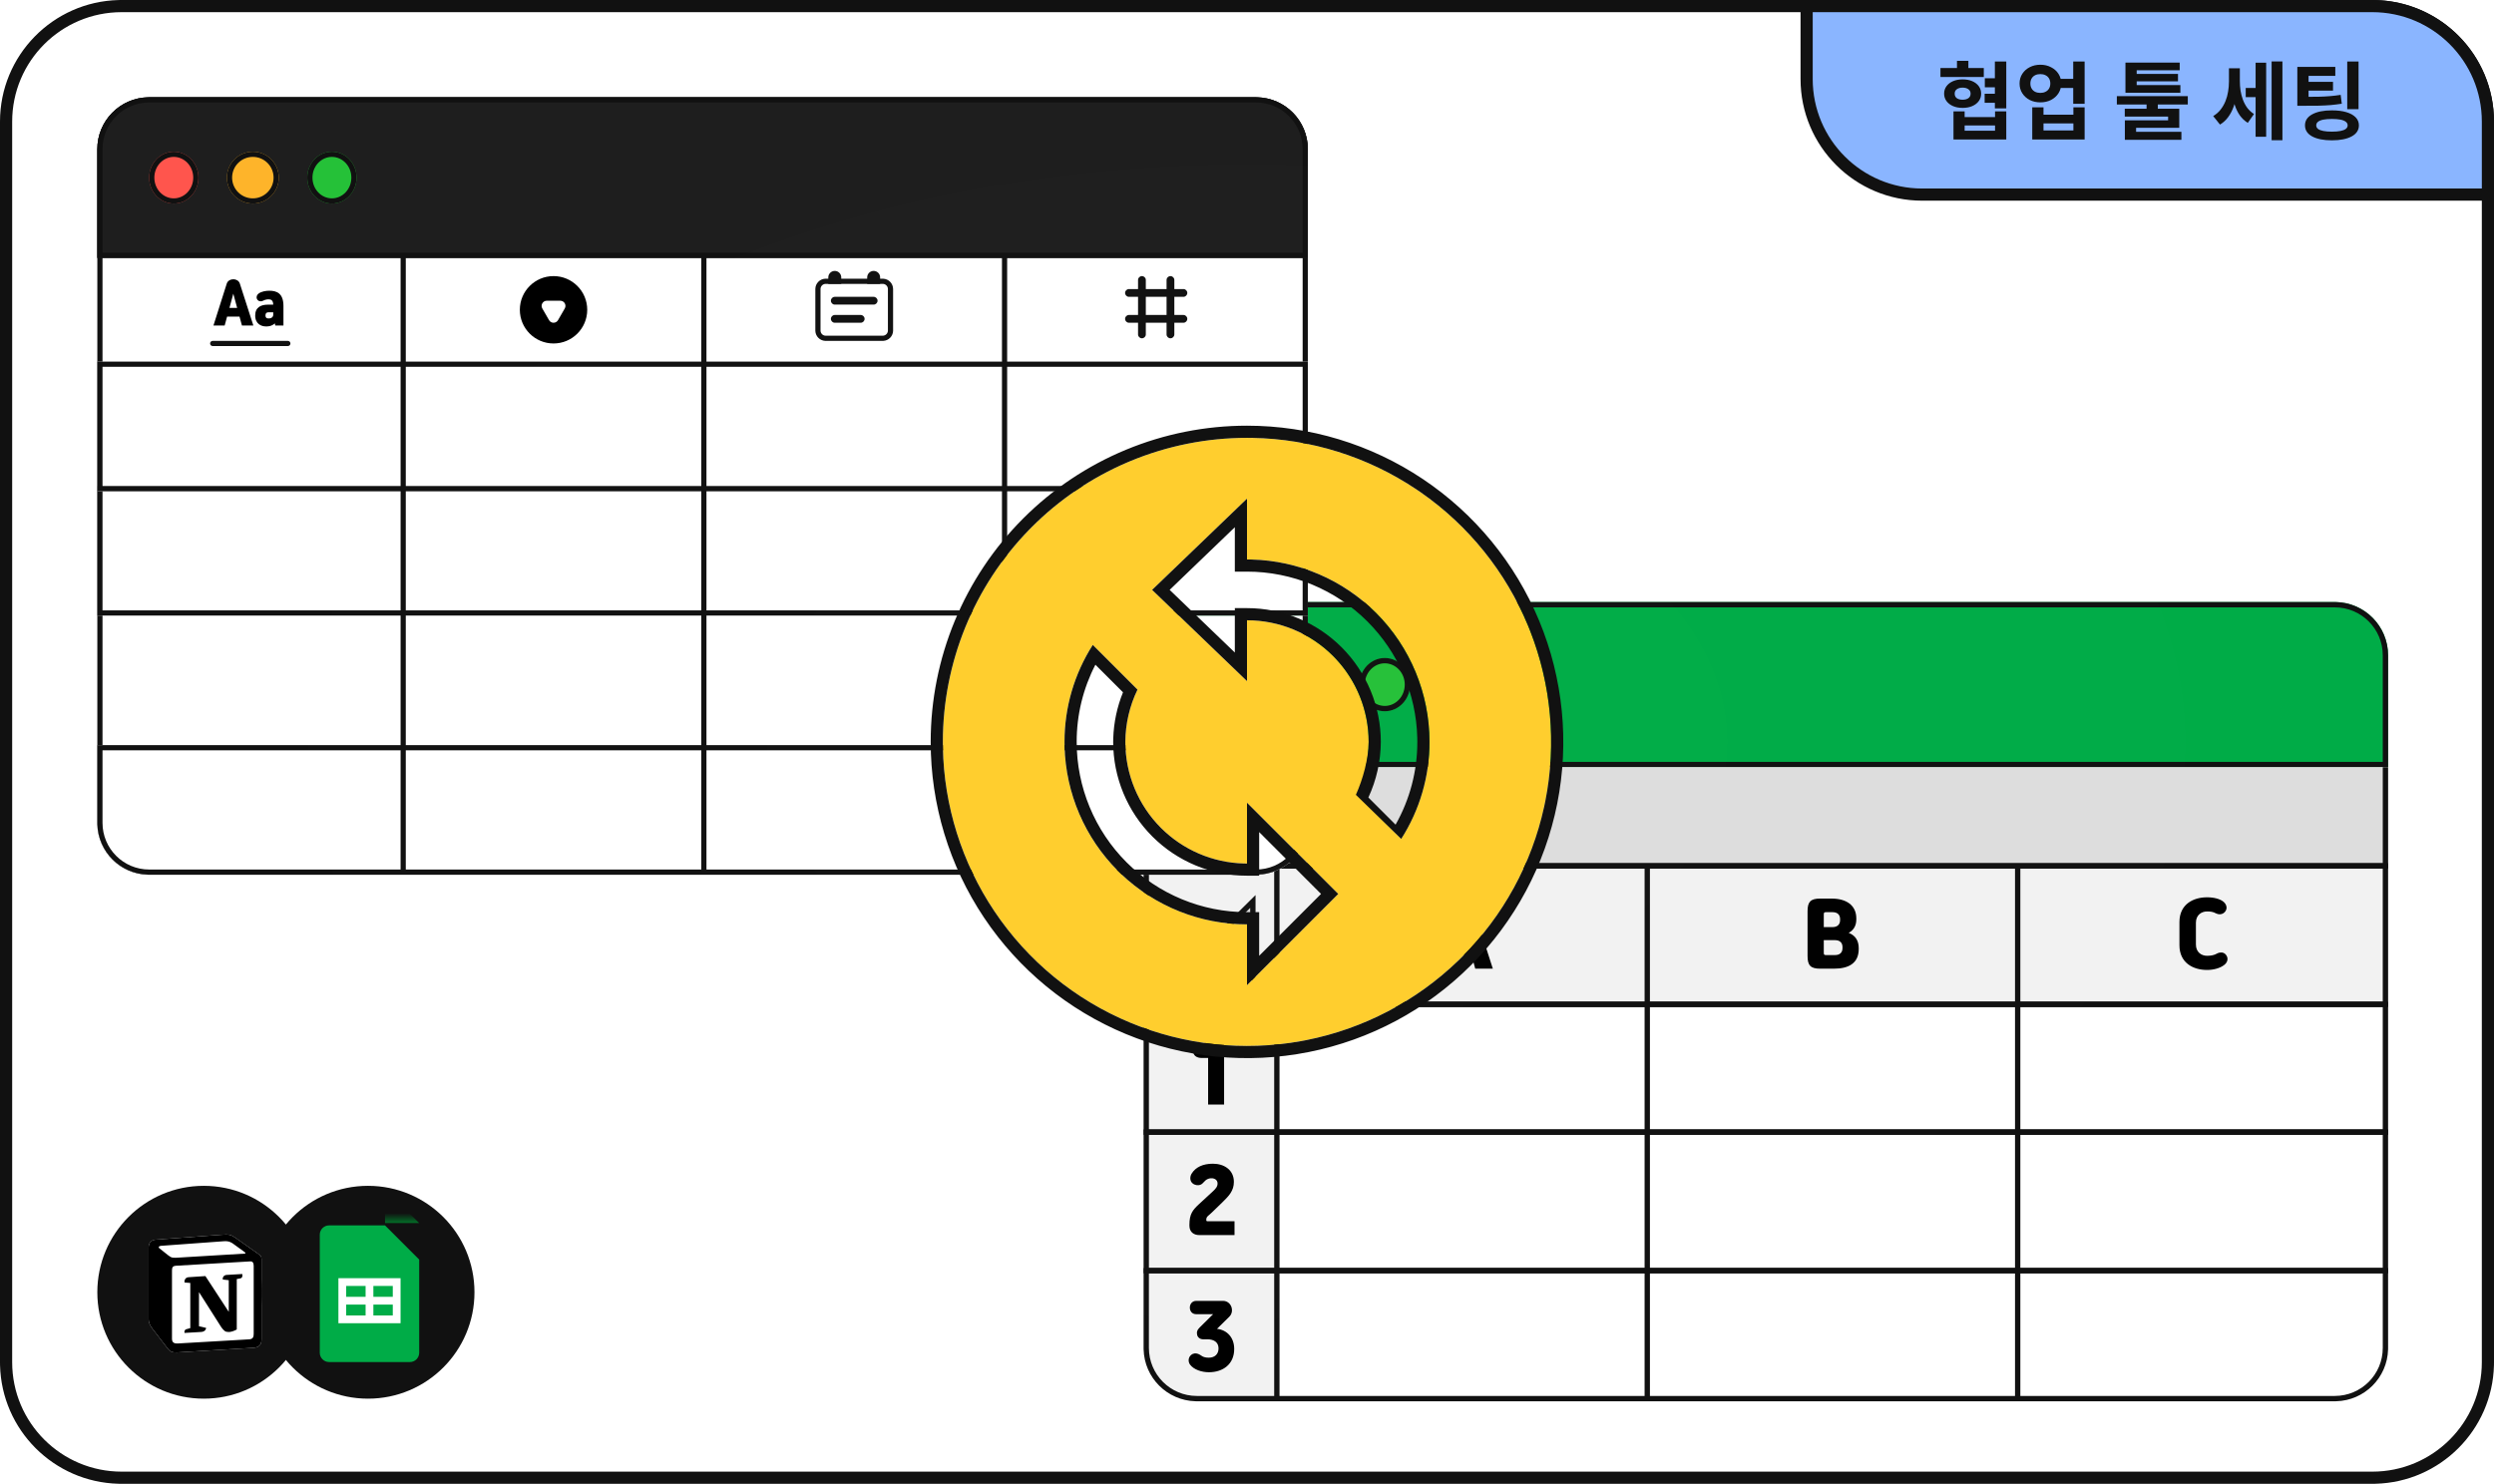 <svg width="410" height="244" viewBox="0 0 410 244" fill="none" xmlns="http://www.w3.org/2000/svg">
<path d="M0 20C0 8.954 8.954 0 20 0H390C401.046 0 410 8.954 410 20V224C410 235.046 401.046 244 390 244H20C8.954 244 0 235.046 0 224V20Z" fill="white"/>
<path d="M390 242V244H20V242H390ZM408 224V20C408 10.059 399.941 2 390 2H20C10.059 2 2 10.059 2 20V224C2 233.941 10.059 242 20 242V244L19.483 243.993C8.848 243.724 0.276 235.152 0.007 224.517L0 224V20C2.79059e-06 9.127 8.676 0.281 19.483 0.007L20 0H390L390.517 0.007C401.324 0.281 410 9.127 410 20V224L409.993 224.517C409.724 235.152 401.152 243.724 390.517 243.993L390 244V242C399.941 242 408 233.941 408 224Z" fill="#111111"/>
<path d="M390 1C400.493 1 409 9.507 409 20V32H316C305.507 32 297 23.493 297 13V1H390Z" fill="#8AB5FF" stroke="#111111" stroke-width="2"/>
<path d="M377.668 15.922H378.788C379.675 15.922 380.454 15.917 381.126 15.908C381.807 15.889 382.437 15.857 383.016 15.81C383.604 15.763 384.197 15.693 384.794 15.6L384.976 17.056C384.36 17.149 383.749 17.224 383.142 17.28C382.545 17.327 381.896 17.359 381.196 17.378C380.496 17.387 379.693 17.392 378.788 17.392H377.668V15.922ZM377.668 10.994H383.912V12.478H379.516V16.51H377.668V10.994ZM378.942 13.458H383.534V14.9H378.942V13.458ZM385.872 10.112H387.734V17.952H385.872V10.112ZM383.352 18.148C384.267 18.148 385.055 18.246 385.718 18.442C386.381 18.638 386.889 18.918 387.244 19.282C387.608 19.646 387.79 20.089 387.79 20.612C387.79 21.396 387.393 22.003 386.6 22.432C385.807 22.861 384.724 23.076 383.352 23.076C381.98 23.076 380.897 22.861 380.104 22.432C379.32 22.003 378.928 21.396 378.928 20.612C378.928 19.837 379.32 19.235 380.104 18.806C380.897 18.367 381.98 18.148 383.352 18.148ZM383.352 19.562C382.792 19.562 382.321 19.599 381.938 19.674C381.555 19.749 381.266 19.865 381.07 20.024C380.874 20.183 380.776 20.379 380.776 20.612C380.776 20.845 380.874 21.041 381.07 21.2C381.266 21.349 381.555 21.461 381.938 21.536C382.321 21.611 382.792 21.648 383.352 21.648C383.921 21.648 384.393 21.611 384.766 21.536C385.149 21.461 385.438 21.349 385.634 21.2C385.839 21.041 385.942 20.845 385.942 20.612C385.942 20.379 385.839 20.183 385.634 20.024C385.438 19.865 385.149 19.749 384.766 19.674C384.393 19.599 383.921 19.562 383.352 19.562Z" fill="#111111"/>
<path d="M369.185 14.466H371.341V15.978H369.185V14.466ZM366.427 11.232H367.841V13.402C367.841 14.139 367.79 14.863 367.687 15.572C367.584 16.282 367.416 16.949 367.183 17.574C366.959 18.2 366.66 18.764 366.287 19.268C365.923 19.763 365.48 20.169 364.957 20.486L363.837 19.086C364.322 18.797 364.728 18.442 365.055 18.022C365.382 17.602 365.648 17.14 365.853 16.636C366.058 16.132 366.203 15.61 366.287 15.068C366.38 14.518 366.427 13.962 366.427 13.402V11.232ZM366.833 11.232H368.219V13.318C368.219 13.85 368.256 14.377 368.331 14.9C368.415 15.423 368.546 15.922 368.723 16.398C368.9 16.874 369.134 17.313 369.423 17.714C369.722 18.116 370.095 18.461 370.543 18.75L369.521 20.206C369.017 19.889 368.588 19.488 368.233 19.002C367.888 18.508 367.612 17.952 367.407 17.336C367.202 16.72 367.052 16.072 366.959 15.39C366.875 14.709 366.833 14.018 366.833 13.318V11.232ZM373.441 10.098H375.219V23.062H373.441V10.098ZM370.809 10.308H372.545V22.488H370.809V10.308Z" fill="#111111"/>
<path d="M349.412 13.99H358.442V15.25H349.412V13.99ZM349.412 10.294H358.33V11.554H351.26V14.606H349.412V10.294ZM350.728 12.156H358.05V13.374H350.728V12.156ZM352.884 16.468H354.732V18.33H352.884V16.468ZM347.998 15.81H359.66V17.182H347.998V15.81ZM349.3 17.882H358.26V21.018H351.162V22.334H349.314V19.786H356.426V19.17H349.3V17.882ZM349.314 21.676H358.61V22.992H349.314V21.676Z" fill="#111111"/>
<path d="M338.403 12.968H341.651V14.466H338.403V12.968ZM335.421 10.644C336.074 10.644 336.658 10.779 337.171 11.05C337.694 11.311 338.104 11.675 338.403 12.142C338.702 12.599 338.851 13.131 338.851 13.738C338.851 14.335 338.702 14.867 338.403 15.334C338.104 15.801 337.694 16.169 337.171 16.44C336.658 16.701 336.074 16.832 335.421 16.832C334.777 16.832 334.194 16.701 333.671 16.44C333.158 16.169 332.752 15.801 332.453 15.334C332.154 14.867 332.005 14.335 332.005 13.738C332.005 13.131 332.154 12.599 332.453 12.142C332.752 11.675 333.158 11.311 333.671 11.05C334.194 10.779 334.777 10.644 335.421 10.644ZM335.421 12.184C335.104 12.184 334.819 12.245 334.567 12.366C334.324 12.487 334.133 12.665 333.993 12.898C333.853 13.131 333.783 13.411 333.783 13.738C333.783 14.055 333.853 14.331 333.993 14.564C334.133 14.797 334.324 14.975 334.567 15.096C334.819 15.217 335.104 15.278 335.421 15.278C335.738 15.278 336.018 15.217 336.261 15.096C336.513 14.975 336.709 14.797 336.849 14.564C336.989 14.331 337.059 14.055 337.059 13.738C337.059 13.411 336.989 13.131 336.849 12.898C336.709 12.665 336.513 12.487 336.261 12.366C336.018 12.245 335.738 12.184 335.421 12.184ZM340.825 10.112H342.701V17.07H340.825V10.112ZM334.091 17.644H335.939V18.862H340.853V17.644H342.701V22.936H334.091V17.644ZM335.939 20.29V21.452H340.853V20.29H335.939Z" fill="#111111"/>
<path d="M326.294 12.87H328.66V14.354H326.294V12.87ZM326.266 15.418H328.632V16.902H326.266V15.418ZM319 11.19H326.126V12.66H319V11.19ZM322.64 13.052C323.237 13.052 323.765 13.15 324.222 13.346C324.679 13.542 325.039 13.817 325.3 14.172C325.561 14.527 325.692 14.937 325.692 15.404C325.692 15.861 325.561 16.267 325.3 16.622C325.039 16.977 324.679 17.252 324.222 17.448C323.765 17.644 323.237 17.742 322.64 17.742C322.052 17.742 321.529 17.644 321.072 17.448C320.615 17.252 320.255 16.977 319.994 16.622C319.733 16.267 319.602 15.861 319.602 15.404C319.602 14.937 319.733 14.527 319.994 14.172C320.255 13.817 320.615 13.542 321.072 13.346C321.529 13.15 322.052 13.052 322.64 13.052ZM322.64 14.41C322.248 14.41 321.931 14.499 321.688 14.676C321.455 14.844 321.338 15.087 321.338 15.404C321.338 15.721 321.455 15.969 321.688 16.146C321.931 16.314 322.248 16.398 322.64 16.398C323.032 16.398 323.349 16.314 323.592 16.146C323.835 15.969 323.956 15.721 323.956 15.404C323.956 15.087 323.835 14.844 323.592 14.676C323.349 14.499 323.032 14.41 322.64 14.41ZM321.716 10H323.592V12.212H321.716V10ZM327.946 10.112H329.822V17.826H327.946V10.112ZM321.142 18.316H322.976V19.254H327.974V18.316H329.822V22.936H321.142V18.316ZM322.976 20.626V21.494H327.974V20.626H322.976Z" fill="#111111"/>
<circle cx="33.5" cy="212.5" r="17.5" fill="#111111"/>
<path d="M25.6 203.848L36.327 203.056C37.645 202.943 37.983 203.019 38.812 203.622L42.236 206.034C42.801 206.449 42.989 206.562 42.989 207.013V220.243C42.989 221.072 42.688 221.563 41.634 221.638L29.177 222.392C28.386 222.43 28.009 222.317 27.595 221.789L25.073 218.51C24.621 217.906 24.434 217.455 24.434 216.926V205.167C24.434 204.489 24.735 203.923 25.6 203.848Z" fill="white"/>
<path fill-rule="evenodd" clip-rule="evenodd" d="M36.327 203.056L25.6 203.849C24.735 203.923 24.434 204.489 24.434 205.167V216.926C24.434 217.454 24.621 217.906 25.073 218.51L27.595 221.789C28.009 222.317 28.386 222.43 29.177 222.392L41.634 221.638C42.687 221.563 42.989 221.072 42.989 220.244V207.014C42.989 206.585 42.82 206.462 42.322 206.096L38.812 203.622C37.984 203.019 37.645 202.943 36.327 203.056V203.056ZM29.459 206.797C28.441 206.865 28.211 206.881 27.633 206.411L26.164 205.243C26.015 205.092 26.09 204.903 26.466 204.866L36.778 204.112C37.644 204.036 38.095 204.338 38.434 204.602L40.203 205.883C40.278 205.922 40.466 206.147 40.24 206.147L29.59 206.788L29.459 206.797ZM28.273 220.13V208.899C28.273 208.409 28.423 208.183 28.874 208.145L41.106 207.428C41.521 207.391 41.708 207.655 41.708 208.144V219.301C41.708 219.791 41.633 220.206 40.956 220.244L29.251 220.922C28.573 220.959 28.273 220.734 28.273 220.13H28.273ZM39.827 209.501C39.902 209.841 39.827 210.18 39.488 210.219L38.924 210.331V218.623C38.434 218.886 37.983 219.037 37.606 219.037C37.004 219.037 36.853 218.848 36.402 218.284L32.713 212.479V218.095L33.88 218.359C33.88 218.359 33.88 219.038 32.938 219.038L30.342 219.188C30.267 219.037 30.342 218.66 30.605 218.585L31.283 218.397V210.972L30.343 210.896C30.267 210.557 30.455 210.067 30.982 210.029L33.768 209.841L37.606 215.721V210.519L36.628 210.407C36.552 209.992 36.853 209.69 37.229 209.653L39.827 209.501Z" fill="black"/>
<circle cx="60.5" cy="212.5" r="17.5" fill="#111111"/>
<mask id="mask0_2759_2753" style="mask-type:luminance" maskUnits="userSpaceOnUse" x="48" y="200" width="25" height="25">
<path d="M73 200.483H48.483V225H73V200.483Z" fill="white"/>
</mask>
<g mask="url(#mask0_2759_2753)">
<path d="M67.381 223.978H54.102C53.255 223.978 52.569 223.293 52.569 222.446V203.037C52.569 202.191 53.255 201.505 54.102 201.505H63.295L68.914 207.123V222.446C68.914 223.293 68.228 223.978 67.381 223.978Z" fill="#00AC47"/>
<g filter="url(#filter0_d_2759_2753)">
<path d="M63.295 201.505L68.913 207.123H63.295V201.505Z" fill="#00832D"/>
</g>
<path d="M64.572 210.188H61.38H60.103H56.911H55.634V211.464V213.252V214.529V216.317V217.594H56.911H60.103H61.38H64.572H65.849V216.317V214.529V213.252V211.464V210.188H64.572ZM56.911 211.464H60.103V213.252H56.911V211.464ZM56.911 216.317V214.529H60.103V216.317H56.911ZM64.572 216.317H61.38V214.529H64.572V216.317ZM64.572 213.252H61.38V211.464H64.572V213.252Z" fill="white"/>
</g>
<path d="M188 186.618L392.59 186.618V208.523L188 208.523V186.618Z" fill="white"/>
<path d="M188 142.809L392.59 142.809V164.714L188 164.714V142.809Z" fill="#F2F2F2"/>
<path d="M188 164.714L392.59 164.714V186.619L188 186.619V164.714Z" fill="white"/>
<path d="M188 208.523L392.59 208.523V221.666C392.59 226.505 388.667 230.428 383.828 230.428L196.762 230.428C191.923 230.428 188 226.505 188 221.666V208.523Z" fill="white"/>
<path d="M188 107.762C188 102.923 191.923 99 196.762 99L383.828 99C388.667 99 392.59 102.923 392.59 107.762V126.162L188 126.162V107.762Z" fill="#00AC47"/>
<path d="M391.714 107.762C391.714 103.407 388.183 99.876 383.828 99.876L196.762 99.876C192.407 99.876 188.876 103.407 188.876 107.762V125.286L391.714 125.286V107.762ZM392.59 126.162L188 126.162V107.762C188 102.998 191.801 99.123 196.536 99.003L196.762 99L383.828 99L384.054 99.003C388.789 99.123 392.59 102.998 392.59 107.762V126.162Z" fill="#111111"/>
<path d="M188 126.162L392.59 126.162V142.809L188 142.809V126.162Z" fill="#DDDDDD"/>
<path d="M188.876 126.162V141.933L391.714 141.933V126.162H392.59V142.809L188 142.809V126.162H188.876Z" fill="#111111"/>
<path d="M205.086 112.581C205.086 115 203.223 116.962 200.925 116.962C198.626 116.962 196.763 115 196.763 112.581C196.763 110.161 198.626 108.2 200.925 108.2C203.223 108.2 205.086 110.161 205.086 112.581Z" fill="#FF554D"/>
<path d="M204.21 112.581C204.21 110.602 202.697 109.076 200.925 109.076C199.152 109.076 197.639 110.602 197.639 112.581C197.639 114.559 199.152 116.086 200.925 116.086V116.962C198.626 116.962 196.763 115 196.763 112.581C196.763 110.161 198.626 108.2 200.925 108.2C203.223 108.2 205.086 110.161 205.086 112.581C205.086 115 203.223 116.962 200.925 116.962V116.086C202.697 116.086 204.21 114.559 204.21 112.581Z" fill="#111111"/>
<path d="M218.667 112.581C218.667 115 216.706 116.962 214.286 116.962C211.867 116.962 209.905 115 209.905 112.581C209.905 110.161 211.867 108.2 214.286 108.2C216.706 108.2 218.667 110.161 218.667 112.581Z" fill="#FEB42A"/>
<path d="M217.791 112.581C217.791 110.645 216.222 109.076 214.286 109.076C212.351 109.076 210.781 110.645 210.781 112.581C210.781 114.516 212.351 116.085 214.286 116.085V116.962C211.867 116.962 209.905 115 209.905 112.581C209.905 110.161 211.867 108.2 214.286 108.2C216.706 108.2 218.667 110.161 218.667 112.581C218.667 115 216.706 116.962 214.286 116.962V116.085C216.222 116.085 217.791 114.516 217.791 112.581Z" fill="#111111"/>
<path d="M231.81 112.581C231.81 115 229.947 116.962 227.648 116.962C225.35 116.962 223.486 115 223.486 112.581C223.486 110.161 225.35 108.2 227.648 108.2C229.947 108.2 231.81 110.161 231.81 112.581Z" fill="#25C138"/>
<path d="M230.934 112.581C230.934 110.602 229.421 109.076 227.648 109.076C225.875 109.076 224.363 110.602 224.363 112.581C224.363 114.559 225.875 116.086 227.648 116.086V116.962C225.35 116.962 223.486 115 223.486 112.581C223.486 110.161 225.35 108.2 227.648 108.2C229.947 108.2 231.81 110.161 231.81 112.581C231.81 115 229.947 116.962 227.648 116.962V116.086C229.421 116.086 230.934 114.559 230.934 112.581Z" fill="#111111"/>
<path d="M188.877 165.59H209.467V185.743H188.877V165.59Z" fill="#F2F2F2"/>
<path d="M188.879 186.619H209.467V208.489H188.879V186.619Z" fill="#F2F2F2"/>
<path d="M199.172 154.352L206.4 147.19V161.209H191.943L199.172 154.352Z" fill="#DDDDDD"/>
<path d="M206.4 161.209H191.943L199.172 154.352L206.4 147.19V161.209ZM199.788 154.974L199.782 154.981L199.775 154.988L194.14 160.333H205.524V149.291L199.788 154.974Z" fill="#111111"/>
<path d="M188.877 209.399H209.467V229.552H196.763C192.407 229.552 188.877 226.021 188.877 221.666V209.399Z" fill="#F2F2F2"/>
<path d="M198.765 170.711C198.962 170.172 199.369 169.896 199.921 169.896C200.684 169.896 201.236 170.356 201.236 171.224V181.633H198.607V173.971H197.503C196.767 173.971 196.149 173.59 196.149 172.867C196.149 172.262 196.57 171.868 197.096 171.789C197.805 171.697 198.515 171.408 198.765 170.711Z" fill="black"/>
<path d="M245.413 159.29H242.522L241.904 157.03H238.75L238.132 159.29H235.293L238.671 148.645C238.907 147.909 239.656 147.554 240.366 147.554C241.036 147.554 241.759 147.935 241.983 148.645L245.413 159.29ZM240.327 151.207L239.354 154.809H241.299L240.327 151.207Z" fill="black"/>
<path d="M305.169 151.023V151.181C305.169 152.193 304.762 152.929 303.921 153.402C305.051 153.849 305.564 154.716 305.564 155.926V156.044C305.564 158.462 303.829 159.29 301.489 159.29H299.203C297.625 159.29 297.152 158.725 297.152 157.214V149.84C297.152 148.329 297.625 147.764 299.203 147.764H301.121C303.527 147.764 305.169 148.868 305.169 151.023ZM301.253 149.998H300.201C299.899 149.998 299.82 150.064 299.82 150.379V152.456H301.253C302.12 152.456 302.501 151.956 302.501 151.312V151.142C302.501 150.471 302.12 149.998 301.253 149.998ZM301.647 154.598H299.82V156.675C299.82 156.99 299.899 157.056 300.201 157.056H301.647C302.515 157.056 302.896 156.583 302.896 155.926V155.728C302.896 155.071 302.515 154.598 301.647 154.598Z" fill="black"/>
<path d="M360.996 151.733V155.321C360.996 156.557 361.876 157.174 362.822 157.174C363.427 157.174 363.861 157.082 364.215 156.925C364.413 156.833 364.649 156.688 364.899 156.649C365.372 156.57 365.766 156.714 366.029 157.148C366.358 157.687 366.147 158.278 365.687 158.646C364.965 159.238 363.834 159.501 362.822 159.501C360.549 159.501 358.288 158.344 358.288 155.439V151.615C358.288 148.71 360.549 147.554 362.822 147.554C363.992 147.554 364.899 147.83 365.411 148.198C365.95 148.579 366.213 149.21 365.898 149.762C365.635 150.222 365.149 150.406 364.702 150.327C364.399 150.274 364.176 150.13 363.979 150.051C363.663 149.933 363.361 149.88 362.822 149.88C361.876 149.88 360.996 150.498 360.996 151.733Z" fill="black"/>
<path d="M202.948 203.1H197.165C196.179 203.1 195.535 202.535 195.535 201.549V201.404C195.535 199.643 196.061 198.973 197.165 197.961L199.36 195.937C199.885 195.464 200.161 195.109 200.161 194.61C200.161 194.031 199.662 193.755 199.189 193.755C198.545 193.755 198.229 194.031 197.967 194.32C197.783 194.531 197.533 194.78 197.283 194.846C196.928 194.951 196.442 194.912 196.061 194.596C195.588 194.215 195.588 193.506 195.89 193.006C196.56 191.915 197.769 191.363 199.399 191.363C201.252 191.363 202.843 192.388 202.843 194.347C202.843 195.819 202.028 196.66 200.937 197.724L199.255 199.354C198.689 199.906 198.308 200.051 198.308 200.537V200.629C198.308 200.76 198.361 200.826 198.505 200.826H202.948V203.1Z" fill="black"/>
<path d="M202.094 216.519L200.07 218.516C201.661 218.7 202.896 219.883 202.896 221.828C202.896 224.325 201.069 225.653 198.73 225.653C197.56 225.653 196.259 225.232 195.641 224.404C195.286 223.918 195.339 223.235 195.786 222.84C196.154 222.512 196.561 222.499 196.942 222.63C197.231 222.735 197.442 222.906 197.665 223.037C197.902 223.169 198.243 223.261 198.717 223.261C199.689 223.261 200.32 222.683 200.32 221.736C200.32 220.737 199.584 220.238 198.493 220.238H197.783C197.271 220.238 196.903 219.909 196.811 219.541C196.693 219.068 196.798 218.7 197.245 218.267L199.426 216.111H196.679C195.904 216.111 195.602 215.533 195.602 215.02C195.602 214.521 195.917 213.916 196.679 213.916H201.03C202.449 213.916 202.988 215.651 202.094 216.519Z" fill="black"/>
<path d="M383.828 229.552V230.428L196.762 230.428V229.552L383.828 229.552ZM391.714 221.666V209.4L188.876 209.4V221.666C188.876 226.021 192.407 229.552 196.762 229.552V230.428L196.536 230.425C191.876 230.307 188.121 226.552 188.003 221.893L188 221.666V208.523L392.59 208.523V221.666L392.587 221.893C392.469 226.552 388.713 230.307 384.054 230.425L383.828 230.428V229.552C388.183 229.552 391.714 226.021 391.714 221.666Z" fill="#111111"/>
<path d="M210.344 142.59L210.344 230.209H209.468L209.468 142.59H210.344Z" fill="#111111"/>
<path d="M271.238 142.59V230.209H270.362V142.59H271.238Z" fill="#111111"/>
<path d="M332.134 142.59V230.209H331.258V142.59H332.134Z" fill="#111111"/>
<path d="M392.59 164.714V186.619L188 186.619V164.714L392.59 164.714ZM188.878 185.723L391.711 185.723V165.6L188.878 165.6V185.723Z" fill="#111111"/>
<path d="M392.59 141.962V165.599L188 165.599V141.962L392.59 141.962ZM188.878 164.704L391.711 164.704V142.848L188.878 142.848V164.704Z" fill="#111111"/>
<path d="M392.59 185.723V209.384L188 209.384V185.723L392.59 185.723ZM188.878 208.489L391.711 208.489V186.608L188.878 186.608V208.489Z" fill="#111111"/>
<path d="M16 101.225H215V122.531H16V101.225Z" fill="white"/>
<path d="M16 42.42H215V59.465H16V42.42Z" fill="white"/>
<path d="M206.478 142.985V143.837H24.523V142.985H206.478ZM214.148 135.315V24.523C214.148 20.286 210.714 16.852 206.478 16.852H24.523C20.286 16.852 16.852 20.286 16.852 24.523V135.315C16.852 139.551 20.286 142.985 24.523 142.985V143.837L24.302 143.834C19.77 143.719 16.118 140.067 16.003 135.535L16 135.315V24.523C16 19.889 19.697 16.12 24.302 16.003L24.523 16H206.478L206.698 16.003C211.303 16.12 215 19.889 215 24.523V135.315L214.997 135.535C214.882 140.067 211.23 143.719 206.698 143.834L206.478 143.837V142.985C210.714 142.985 214.148 139.551 214.148 135.315Z" fill="#111111"/>
<path d="M16 79.919H215V101.225H16V79.919Z" fill="white"/>
<path d="M215 79.919V101.225H16V79.919H215ZM16.852 100.373H214.148V80.771H16.852V100.373Z" fill="#111111"/>
<path d="M16 59.465H215V80.771H16V59.465Z" fill="white"/>
<path d="M215 59.465V80.771H16V59.465H215ZM16.852 79.919H214.148V60.317H16.852V79.919Z" fill="#111111"/>
<path d="M16 122.531H215V135.315C215 140.022 211.184 143.837 206.478 143.837H24.523C19.816 143.837 16 140.022 16 135.315V122.531Z" fill="white"/>
<path d="M206.478 142.985V143.837H24.523V142.985H206.478ZM214.148 135.315V123.383H16.852V135.315C16.852 139.551 20.286 142.985 24.523 142.985V143.837L24.302 143.834C19.77 143.719 16.118 140.067 16.003 135.535L16 135.315V122.531H215V135.315L214.997 135.535C214.882 140.067 211.23 143.719 206.698 143.834L206.478 143.837V142.985C210.714 142.985 214.148 139.551 214.148 135.315Z" fill="#111111"/>
<path d="M16 24.523C16 19.816 19.816 16 24.523 16H206.478C211.184 16 215 19.816 215 24.523V42.42H16V24.523Z" fill="#1E1E1E"/>
<path d="M214.148 24.523C214.148 20.286 210.714 16.852 206.478 16.852H24.523C20.286 16.852 16.852 20.286 16.852 24.523V41.568H214.148V24.523ZM215 42.42H16V24.523C16 19.889 19.697 16.12 24.302 16.003L24.523 16H206.478L206.698 16.003C211.303 16.12 215 19.889 215 24.523V42.42Z" fill="#111111"/>
<path d="M32.619 29.21C32.619 31.563 30.806 33.471 28.571 33.471C26.335 33.471 24.523 31.563 24.523 29.21C24.523 26.857 26.335 24.949 28.571 24.949C30.806 24.949 32.619 26.857 32.619 29.21Z" fill="#FF554D"/>
<path d="M31.767 29.21C31.767 27.285 30.295 25.801 28.571 25.801C26.846 25.801 25.375 27.285 25.375 29.21C25.375 31.134 26.846 32.619 28.571 32.619V33.471C26.335 33.471 24.523 31.563 24.523 29.21C24.523 26.857 26.335 24.949 28.571 24.949C30.806 24.949 32.619 26.857 32.619 29.21C32.619 31.563 30.806 33.471 28.571 33.471V32.619C30.295 32.619 31.767 31.134 31.767 29.21Z" fill="#111111"/>
<path d="M45.828 29.21C45.828 31.563 43.92 33.471 41.567 33.471C39.214 33.471 37.306 31.563 37.306 29.21C37.306 26.857 39.214 24.949 41.567 24.949C43.92 24.949 45.828 26.857 45.828 29.21Z" fill="#FEB42A"/>
<path d="M44.976 29.21C44.976 27.327 43.45 25.801 41.567 25.801C39.684 25.801 38.158 27.327 38.158 29.21C38.158 31.093 39.684 32.619 41.567 32.619V33.471C39.214 33.471 37.306 31.563 37.306 29.21C37.306 26.857 39.214 24.949 41.567 24.949C43.92 24.949 45.828 26.857 45.828 29.21C45.828 31.563 43.92 33.471 41.567 33.471V32.619C43.45 32.619 44.976 31.093 44.976 29.21Z" fill="#111111"/>
<path d="M58.612 29.21C58.612 31.563 56.8 33.471 54.564 33.471C52.328 33.471 50.516 31.563 50.516 29.21C50.516 26.857 52.328 24.949 54.564 24.949C56.8 24.949 58.612 26.857 58.612 29.21Z" fill="#25C138"/>
<path d="M57.76 29.21C57.76 27.285 56.288 25.801 54.564 25.801C52.839 25.801 51.368 27.285 51.368 29.21C51.368 31.134 52.839 32.619 54.564 32.619V33.471C52.328 33.471 50.516 31.563 50.516 29.21C50.516 26.857 52.328 24.949 54.564 24.949C56.8 24.949 58.612 26.857 58.612 29.21C58.612 31.563 56.8 33.471 54.564 33.471V32.619C56.288 32.619 57.76 31.134 57.76 29.21Z" fill="#111111"/>
<path d="M66.709 42.206V143.624H65.856V42.206H66.709Z" fill="#111111"/>
<path d="M116.139 42.206V143.624H115.287V42.206H116.139Z" fill="#111111"/>
<path d="M165.57 42.206V143.624H164.718V42.206H165.57Z" fill="#111111"/>
<path d="M46.598 53.533H45.251L45.183 53.175C44.859 53.482 44.399 53.678 43.888 53.678H43.7C42.993 53.678 41.953 53.294 41.953 51.879C41.953 50.507 42.933 50.098 44.041 50.098H44.919C44.902 49.357 44.544 49.22 44.135 49.22C43.939 49.22 43.768 49.255 43.564 49.314C43.428 49.357 43.317 49.416 43.163 49.485C42.856 49.638 42.405 49.519 42.251 49.178C42.09 48.837 42.226 48.487 42.524 48.266C42.976 47.934 43.692 47.806 44.271 47.806C45.507 47.806 46.598 48.24 46.598 50.32V53.533ZM44.919 51.743V51.351H44.143C43.819 51.351 43.641 51.513 43.641 51.871C43.641 52.229 43.819 52.365 44.118 52.365H44.237C44.553 52.365 44.919 52.178 44.919 51.743Z" fill="black"/>
<path d="M41.652 53.533H39.777L39.377 52.067H37.331L36.931 53.533H35.09L37.28 46.63C37.434 46.153 37.919 45.922 38.38 45.922C38.814 45.922 39.283 46.169 39.428 46.63L41.652 53.533ZM38.354 48.292L37.723 50.627H38.985L38.354 48.292Z" fill="black"/>
<path d="M47.32 56.056C47.555 56.056 47.746 56.246 47.746 56.482C47.746 56.717 47.555 56.908 47.32 56.908H34.962C34.727 56.908 34.536 56.717 34.536 56.482C34.536 56.246 34.727 56.056 34.962 56.056H47.32Z" fill="#111111"/>
<path d="M96.537 50.942C96.537 54.002 94.057 56.482 90.998 56.482C87.938 56.482 85.458 54.002 85.458 50.942C85.458 47.883 87.938 45.403 90.998 45.403C94.057 45.403 96.537 47.883 96.537 50.942Z" fill="black"/>
<path d="M90.26 52.647C90.588 53.215 91.408 53.215 91.736 52.647L92.843 50.729C93.171 50.161 92.761 49.451 92.105 49.451H89.891C89.235 49.451 88.825 50.161 89.153 50.729L90.26 52.647Z" fill="white"/>
<path d="M184.958 48.172C184.958 47.819 185.244 47.533 185.597 47.533H194.546C194.899 47.533 195.185 47.819 195.185 48.172V48.172C195.185 48.525 194.899 48.812 194.546 48.812H185.597C185.244 48.812 184.958 48.525 184.958 48.172V48.172Z" fill="#111111"/>
<path d="M184.958 52.434C184.958 52.081 185.244 51.794 185.597 51.794H194.546C194.899 51.794 195.185 52.081 195.185 52.434V52.434C195.185 52.787 194.899 53.073 194.546 53.073H185.597C185.244 53.073 184.958 52.787 184.958 52.434V52.434Z" fill="#111111"/>
<path d="M187.728 55.63C187.375 55.63 187.089 55.343 187.089 54.99L187.089 46.042C187.089 45.689 187.375 45.403 187.728 45.403V45.403C188.081 45.403 188.367 45.689 188.367 46.042L188.367 54.99C188.367 55.343 188.081 55.63 187.728 55.63V55.63Z" fill="#111111"/>
<path d="M192.416 55.63C192.063 55.63 191.776 55.343 191.776 54.99L191.776 46.042C191.776 45.689 192.063 45.403 192.416 45.403V45.403C192.769 45.403 193.055 45.689 193.055 46.042L193.055 54.99C193.055 55.343 192.769 55.63 192.416 55.63V55.63Z" fill="#111111"/>
<path d="M145.115 55.204V56.056H135.741V55.204H145.115ZM145.968 54.351V47.533C145.968 47.092 145.632 46.729 145.202 46.686L145.115 46.681H135.741C135.299 46.681 134.937 47.017 134.893 47.446L134.888 47.533V54.351C134.888 54.822 135.27 55.204 135.741 55.204V56.056L135.653 56.054C134.781 56.01 134.082 55.311 134.038 54.439L134.036 54.351V47.533C134.036 46.621 134.752 45.877 135.653 45.831L135.741 45.829H145.115L145.203 45.831C146.104 45.877 146.82 46.621 146.82 47.533V54.351L146.818 54.439C146.774 55.311 146.075 56.01 145.203 56.054L145.115 56.056V55.204C145.586 55.204 145.968 54.822 145.968 54.351Z" fill="#111111"/>
<path d="M136.167 45.616C136.167 45.028 136.644 44.55 137.232 44.55V44.55C137.821 44.55 138.298 45.028 138.298 45.616V46.681H136.167V45.616Z" fill="#111111"/>
<path d="M136.594 49.451C136.594 49.098 136.88 48.812 137.233 48.812H143.625C143.978 48.812 144.264 49.098 144.264 49.451V49.451C144.264 49.804 143.978 50.09 143.625 50.09H137.233C136.88 50.09 136.594 49.804 136.594 49.451V49.451Z" fill="#111111"/>
<path d="M136.594 52.434C136.594 52.081 136.88 51.795 137.233 51.795H141.494C141.847 51.795 142.133 52.081 142.133 52.434V52.434C142.133 52.787 141.847 53.073 141.494 53.073H137.233C136.88 53.073 136.594 52.787 136.594 52.434V52.434Z" fill="#111111"/>
<path d="M142.559 45.616C142.559 45.028 143.036 44.55 143.624 44.55V44.55C144.212 44.55 144.689 45.028 144.689 45.616V46.681H142.559V45.616Z" fill="#111111"/>
<rect width="382" height="236" transform="translate(14 4)" fill="url(#paint0_radial_2759_2753)" fill-opacity="0.01"/>
<path d="M155 122C155 131.889 157.932 141.556 163.427 149.778C168.921 158.001 176.73 164.41 185.866 168.194C195.002 171.978 205.055 172.968 214.754 171.039C224.454 169.11 233.363 164.348 240.355 157.355C247.348 150.363 252.11 141.454 254.039 131.754C255.968 122.055 254.978 112.002 251.194 102.866C247.41 93.73 241.001 85.921 232.778 80.427C224.556 74.932 214.889 72 205 72C198.434 72 191.932 73.293 185.866 75.806C179.8 78.319 174.288 82.002 169.645 86.645C160.268 96.022 155 108.739 155 122ZM223 130.6C224.299 127.918 224.982 124.98 225 122C225 116.696 222.893 111.609 219.142 107.858C215.391 104.107 210.304 102 205 102V112L189.4 97L205 82V92C212.956 92 220.587 95.161 226.213 100.787C231.839 106.413 235 114.043 235 122C235.01 127.652 233.396 133.189 230.35 137.95M175 122C174.99 116.348 176.604 110.811 179.65 106.05L187 113.4C185.701 116.082 185.018 119.02 185 122C185 127.304 187.107 132.391 190.858 136.142C194.609 139.893 199.696 142 205 142V132L220 147L205 162V152C197.043 152 189.413 148.839 183.787 143.213C178.161 137.587 175 129.956 175 122Z" fill="#FFCE2E"/>
<path d="M205 70C215.285 70 225.338 73.05 233.89 78.764C242.441 84.478 249.106 92.599 253.042 102.101C256.978 111.602 258.007 122.058 256.001 132.145C253.995 142.232 249.042 151.497 241.77 158.77C234.497 166.042 225.232 170.995 215.145 173.001C205.058 175.007 194.602 173.978 185.101 170.042C175.599 166.106 167.478 159.441 161.764 150.89C156.05 142.338 153 132.285 153 122C153 108.209 158.479 94.982 168.23 85.231C173.059 80.402 178.792 76.571 185.101 73.958C191.409 71.345 198.171 70 205 70ZM183 122V121.988L183.013 121.374C183.1 118.787 183.644 116.239 184.616 113.845L180.078 109.307C178.054 113.217 176.992 117.568 177 121.996V122C177 129.426 179.95 136.548 185.201 141.799C190.452 147.05 197.574 150 205 150H207V157.172L217.172 147L207 136.828V144H205C199.165 144 193.569 141.682 189.443 137.557C185.318 133.431 183 127.835 183 122ZM203 86.696L192.285 97L203 107.303V100H205C210.835 100 216.431 102.318 220.557 106.443C224.682 110.569 227 116.165 227 122V122.012C226.981 125.167 226.281 128.28 224.954 131.14L229.425 135.611C231.772 131.47 233.008 126.781 233 122.004V122L232.991 121.305C232.813 114.131 229.886 107.288 224.799 102.201C219.548 96.95 212.426 94 205 94H203V86.696ZM155.009 122.927C155.186 132.492 158.104 141.813 163.427 149.778C168.921 158.001 176.73 164.41 185.866 168.194C194.717 171.86 204.428 172.904 213.844 171.212L214.755 171.039C224.151 169.17 232.805 164.642 239.694 158.004L240.355 157.355C247.13 150.581 251.81 142.008 253.85 132.661L254.039 131.755C255.908 122.359 255.038 112.63 251.541 103.725L251.194 102.866C247.528 94.015 241.399 86.41 233.544 80.948L232.778 80.427C224.813 75.104 215.492 72.186 205.927 72.009L205 72C198.434 72 191.932 73.293 185.866 75.806L185.299 76.045C179.456 78.55 174.142 82.147 169.645 86.644L169.208 87.087C160.105 96.419 155 108.946 155 122L155.009 122.927ZM185 122C185 127.304 187.107 132.392 190.857 136.143C194.491 139.776 199.379 141.867 204.503 141.994L205 142V132L220 147L205 162V152C197.292 152 189.89 149.034 184.32 143.733L183.787 143.213C178.337 137.763 175.2 130.432 175.009 122.745L175 122C174.99 116.348 176.604 110.811 179.65 106.05L187 113.4C185.701 116.082 185.018 119.02 185 122ZM205.745 92.009C213.432 92.2 220.763 95.337 226.213 100.787C231.839 106.413 235 114.044 235 122C235.01 127.652 233.396 133.189 230.35 137.95L222.9 130.7C224.045 128.157 224.983 124.793 225 122C225 116.861 223.023 111.926 219.489 108.213L219.143 107.857C215.392 104.107 210.304 102 205 102V112L189.4 97L205 82V92L205.745 92.009Z" fill="#111111"/>
<defs>
<filter id="filter0_d_2759_2753" x="57.295" y="189.505" width="17.618" height="17.618" filterUnits="userSpaceOnUse" color-interpolation-filters="sRGB">
<feFlood flood-opacity="0" result="BackgroundImageFix"/>
<feColorMatrix in="SourceAlpha" type="matrix" values="0 0 0 0 0 0 0 0 0 0 0 0 0 0 0 0 0 0 127 0" result="hardAlpha"/>
<feOffset dy="-6"/>
<feGaussianBlur stdDeviation="3"/>
<feComposite in2="hardAlpha" operator="out"/>
<feColorMatrix type="matrix" values="0 0 0 0 0 0 0 0 0 0 0 0 0 0 0 0 0 0 0.1 0"/>
<feBlend mode="normal" in2="BackgroundImageFix" result="effect1_dropShadow_2759_2753"/>
<feBlend mode="normal" in="SourceGraphic" in2="effect1_dropShadow_2759_2753" result="shape"/>
</filter>
<radialGradient id="paint0_radial_2759_2753" cx="0" cy="0" r="1" gradientUnits="userSpaceOnUse" gradientTransform="translate(191 118) rotate(90) scale(118 191)">
<stop stop-color="white"/>
<stop offset="1" stop-color="white" stop-opacity="0"/>
</radialGradient>
</defs>
</svg>
